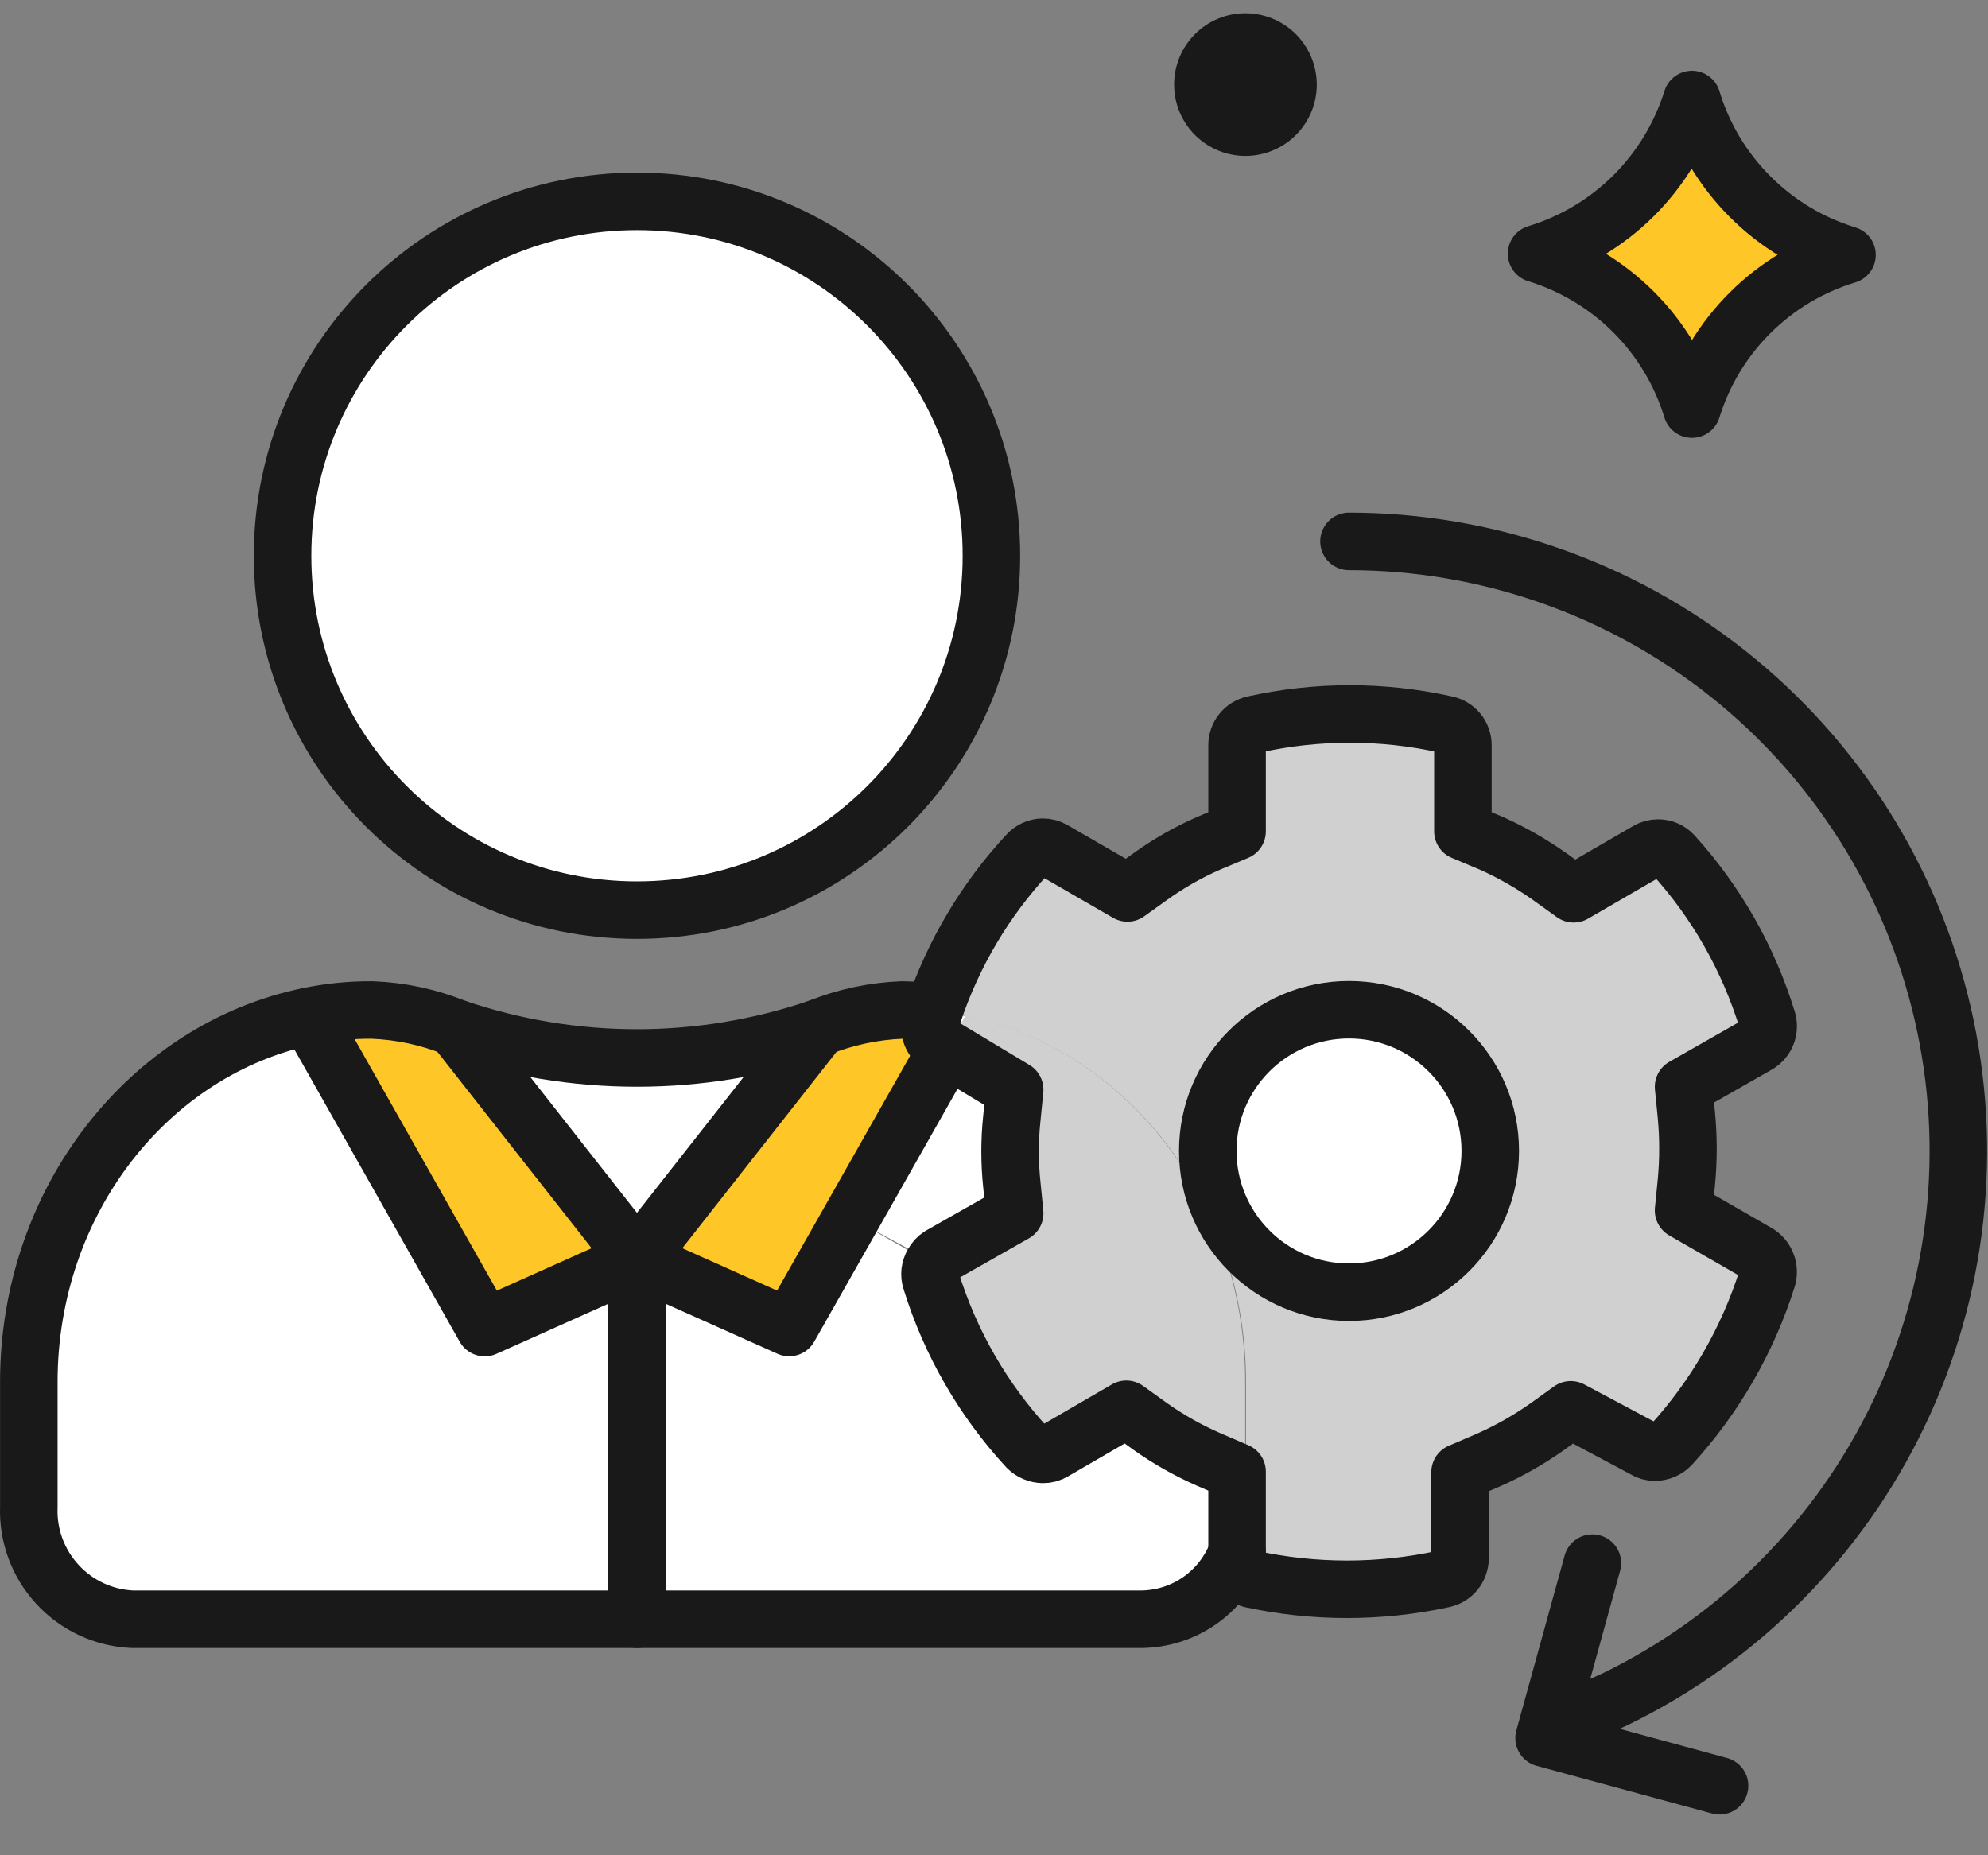 <svg width="30" height="28" viewBox="0 0 30 28" fill="none" xmlns="http://www.w3.org/2000/svg">
<rect x="0" y="0" width="30" height="28" fill="#808080" stroke="none"/>
<g id="person-gear">
<path id="Ellipse 12129" d="M9.612 13.736C12.566 13.736 14.961 11.342 14.961 8.388C14.961 5.434 12.566 3.039 9.612 3.039C6.658 3.039 4.264 5.434 4.264 8.388C4.264 11.342 6.658 13.736 9.612 13.736Z" fill="white"/>
<path id="Path 256432" d="M24.82 21.907L23.704 21.277L23.335 21.542C23.062 21.733 22.771 21.898 22.467 22.033L22.033 22.219V23.522C22.032 23.594 22.006 23.664 21.96 23.72C21.915 23.776 21.852 23.814 21.781 23.83C20.823 24.038 19.831 24.038 18.872 23.83C18.808 23.807 18.754 23.763 18.717 23.706C18.68 23.649 18.663 23.581 18.668 23.513V23.435C18.758 23.216 18.804 22.982 18.803 22.745V20.856C18.803 18.117 16.984 15.825 14.583 15.338C14.425 15.305 14.266 15.28 14.105 15.265C14.403 14.384 14.884 13.576 15.516 12.894C15.545 12.861 15.581 12.835 15.62 12.816C15.66 12.797 15.703 12.787 15.746 12.786C15.803 12.785 15.859 12.8 15.907 12.829L17.027 13.476L17.366 13.224C17.637 13.03 17.928 12.864 18.234 12.729L18.668 12.547V11.245C18.668 11.173 18.693 11.103 18.738 11.047C18.783 10.991 18.846 10.952 18.916 10.936C19.873 10.722 20.867 10.722 21.824 10.936C21.895 10.951 21.959 10.99 22.005 11.046C22.05 11.102 22.076 11.172 22.076 11.245V12.547L22.51 12.729C22.815 12.866 23.106 13.032 23.379 13.224L23.748 13.489L24.863 12.842C24.912 12.813 24.967 12.798 25.024 12.799C25.066 12.799 25.108 12.808 25.147 12.825C25.186 12.843 25.221 12.867 25.25 12.899C25.901 13.616 26.385 14.469 26.669 15.395C26.69 15.463 26.687 15.537 26.661 15.604C26.635 15.671 26.588 15.727 26.526 15.764L25.406 16.402L25.449 16.836C25.48 17.168 25.48 17.503 25.449 17.835L25.406 18.269L26.522 18.911C26.584 18.949 26.633 19.007 26.659 19.075C26.686 19.143 26.689 19.219 26.669 19.289C26.373 20.228 25.875 21.09 25.211 21.816C25.18 21.847 25.144 21.872 25.103 21.889C25.063 21.906 25.02 21.915 24.976 21.916C24.924 21.928 24.87 21.925 24.82 21.907ZM22.489 17.37C22.489 16.949 22.364 16.536 22.129 16.186C21.895 15.835 21.562 15.562 21.173 15.401C20.783 15.239 20.355 15.197 19.941 15.28C19.528 15.362 19.148 15.565 18.85 15.863C18.552 16.161 18.349 16.541 18.266 16.954C18.184 17.368 18.226 17.796 18.388 18.186C18.549 18.575 18.822 18.908 19.173 19.142C19.523 19.377 19.935 19.502 20.357 19.502C20.922 19.502 21.465 19.277 21.864 18.877C22.264 18.478 22.489 17.936 22.489 17.37Z" fill="#D0D0D0"/>
<path id="Path 256433" d="M14.045 15.395C14.024 15.464 14.028 15.538 14.053 15.605C14.079 15.673 14.127 15.73 14.188 15.768L14.288 15.82L12.847 18.364L11.909 20.018L9.612 18.989L12.356 15.516C12.756 15.356 13.18 15.265 13.611 15.247C13.772 15.243 13.933 15.251 14.093 15.269C14.075 15.312 14.058 15.364 14.045 15.395Z" fill="#FFC627"/>
<path id="Ellipse 12130" d="M20.357 19.502C21.534 19.502 22.489 18.547 22.489 17.37C22.489 16.193 21.534 15.239 20.357 15.239C19.18 15.239 18.226 16.193 18.226 17.37C18.226 18.547 19.18 19.502 20.357 19.502Z" fill="white"/>
<path id="Path 256434" d="M6.868 15.512C8.647 16.12 10.577 16.12 12.356 15.512L9.612 18.985L6.868 15.512Z" fill="white"/>
<path id="Path 256435" d="M17.366 21.542C17.638 21.734 17.929 21.899 18.234 22.033L18.668 22.219V23.435C18.557 23.725 18.362 23.976 18.107 24.154C17.853 24.333 17.551 24.432 17.24 24.438H9.612V19.007L11.909 20.036L12.847 18.382L14.079 19.081C14.057 19.119 14.042 19.161 14.037 19.205C14.031 19.25 14.036 19.294 14.049 19.337C14.339 20.277 14.836 21.14 15.504 21.863C15.566 21.925 15.65 21.961 15.738 21.963C15.794 21.964 15.85 21.949 15.899 21.92L17.014 21.277L17.366 21.542Z" fill="white"/>
<path id="Path 256436" d="M12.847 18.382L14.288 15.829L15.313 16.424L15.269 16.858C15.234 17.19 15.234 17.524 15.269 17.856L15.313 18.29L14.188 18.929C14.142 18.957 14.105 18.998 14.08 19.046L12.847 18.382Z" fill="white"/>
<path id="Path 256437" d="M25.532 6.174C25.363 5.621 25.061 5.118 24.652 4.709C24.243 4.3 23.74 3.998 23.188 3.829C23.738 3.662 24.24 3.363 24.649 2.957C25.057 2.551 25.36 2.052 25.532 1.502C25.699 2.055 26 2.558 26.409 2.967C26.817 3.376 27.319 3.678 27.872 3.847C27.321 4.014 26.82 4.313 26.412 4.719C26.004 5.124 25.702 5.624 25.532 6.174Z" fill="#FFC627"/>
<path id="Path 256438" d="M18.79 0.2C19.003 0.199 19.212 0.262 19.39 0.38C19.568 0.498 19.706 0.666 19.788 0.863C19.87 1.06 19.892 1.276 19.851 1.486C19.809 1.695 19.707 1.887 19.556 2.038C19.405 2.189 19.213 2.291 19.003 2.333C18.794 2.374 18.577 2.353 18.38 2.27C18.183 2.188 18.015 2.05 17.897 1.872C17.779 1.694 17.717 1.486 17.718 1.272C17.719 0.988 17.832 0.716 18.033 0.515C18.234 0.314 18.506 0.201 18.79 0.2Z" fill="#191919"/>
<path id="Path 256439" d="M7.315 20.036L4.658 15.338C4.972 15.273 5.292 15.241 5.613 15.243C6.044 15.259 6.468 15.35 6.868 15.512L9.612 18.985L7.315 20.036Z" fill="#FFC627"/>
<path id="Path 256440" d="M14.188 15.785C14.126 15.747 14.079 15.69 14.053 15.623C14.027 15.555 14.024 15.481 14.044 15.412C14.053 15.361 14.069 15.311 14.092 15.264C14.253 15.28 14.412 15.305 14.57 15.338L14.288 15.829L14.188 15.785Z" fill="white"/>
<path id="Path 256441" d="M4.659 15.338L7.316 20.036L9.612 19.007V24.438H1.998C1.566 24.419 1.16 24.23 0.868 23.913C0.575 23.596 0.419 23.176 0.435 22.745V20.856C0.435 18.117 2.258 15.829 4.659 15.338Z" fill="white"/>
<path id="Path 256442" d="M17.366 21.542L16.997 21.277L15.898 21.907C15.85 21.936 15.794 21.951 15.738 21.95C15.65 21.948 15.566 21.912 15.503 21.85C14.836 21.127 14.339 20.264 14.049 19.324C14.035 19.281 14.031 19.236 14.036 19.192C14.042 19.148 14.056 19.106 14.079 19.067C14.104 19.02 14.142 18.979 14.188 18.95L15.312 18.312L15.269 17.878C15.234 17.546 15.234 17.211 15.269 16.879L15.312 16.445L14.288 15.829L14.57 15.33C16.971 15.816 18.79 18.108 18.79 20.847V22.736C18.796 22.975 18.755 23.212 18.668 23.435V22.219L18.234 22.033C17.929 21.898 17.638 21.734 17.366 21.542Z" fill="#D0D0D0"/>
<path id="Ellipse 12131" d="M9.612 13.736C12.566 13.736 14.961 11.342 14.961 8.388C14.961 5.434 12.566 3.039 9.612 3.039C6.658 3.039 4.264 5.434 4.264 8.388C4.264 11.342 6.658 13.736 9.612 13.736Z" stroke="#191919" stroke-width="0.868" stroke-linecap="round" stroke-linejoin="round"/>
<path id="Path 256443" d="M14.092 15.264C13.936 15.264 13.771 15.243 13.611 15.243C13.18 15.26 12.756 15.351 12.356 15.512C10.577 16.119 8.647 16.119 6.869 15.512C6.469 15.35 6.045 15.259 5.614 15.243C5.293 15.241 4.973 15.273 4.659 15.338C2.258 15.829 0.435 18.117 0.435 20.856V22.745C0.419 23.176 0.575 23.596 0.868 23.913C1.16 24.23 1.566 24.419 1.998 24.438H17.227C17.54 24.434 17.845 24.337 18.102 24.158C18.359 23.979 18.556 23.727 18.668 23.435" stroke="#191919" stroke-width="0.868" stroke-linecap="round" stroke-linejoin="round"/>
<path id="Path 256444" d="M12.356 15.512L9.612 19.007L6.868 15.512" stroke="#191919" stroke-width="0.868" stroke-linecap="round" stroke-linejoin="round"/>
<path id="Path 256445" d="M9.612 19.007L7.315 20.036L4.658 15.338" stroke="#191919" stroke-width="0.868" stroke-linecap="round" stroke-linejoin="round"/>
<path id="Path 256446" d="M14.288 15.837L12.847 18.381L11.909 20.035L9.612 19.007V24.438" stroke="#191919" stroke-width="0.868" stroke-linecap="round" stroke-linejoin="round"/>
<path id="Path 256447" d="M14.092 15.265C14.39 14.384 14.871 13.576 15.503 12.894C15.532 12.861 15.568 12.835 15.607 12.816C15.647 12.797 15.69 12.787 15.733 12.786C15.79 12.785 15.846 12.8 15.894 12.829L17.014 13.476L17.366 13.224C17.637 13.03 17.928 12.864 18.234 12.729L18.668 12.547V11.245C18.668 11.173 18.693 11.103 18.738 11.047C18.783 10.991 18.845 10.952 18.916 10.936C19.873 10.722 20.866 10.722 21.824 10.936C21.895 10.951 21.959 10.99 22.005 11.046C22.05 11.102 22.076 11.172 22.076 11.245V12.547L22.51 12.729C22.815 12.866 23.105 13.032 23.378 13.224L23.747 13.489L24.863 12.842C24.912 12.813 24.967 12.798 25.024 12.799C25.066 12.799 25.108 12.808 25.147 12.825C25.186 12.843 25.221 12.867 25.25 12.899C25.901 13.616 26.385 14.469 26.669 15.395C26.69 15.463 26.687 15.537 26.661 15.604C26.635 15.671 26.587 15.727 26.526 15.764L25.406 16.402L25.449 16.836C25.48 17.168 25.48 17.503 25.449 17.835L25.406 18.269L26.522 18.911C26.584 18.949 26.633 19.007 26.659 19.075C26.686 19.143 26.689 19.219 26.669 19.289C26.373 20.228 25.875 21.09 25.21 21.816C25.18 21.847 25.143 21.872 25.103 21.889C25.063 21.906 25.02 21.915 24.976 21.916C24.921 21.917 24.866 21.902 24.82 21.872L23.704 21.277L23.335 21.542C23.062 21.733 22.771 21.898 22.467 22.033L22.033 22.219V23.522C22.031 23.594 22.006 23.664 21.96 23.72C21.915 23.776 21.851 23.814 21.781 23.83C20.822 24.038 19.831 24.038 18.872 23.83C18.808 23.807 18.754 23.763 18.717 23.706C18.68 23.649 18.663 23.581 18.668 23.513V22.211L18.234 22.024C17.929 21.89 17.638 21.726 17.366 21.534L16.997 21.269L15.898 21.907C15.85 21.936 15.794 21.951 15.738 21.95C15.65 21.948 15.566 21.912 15.503 21.85C14.836 21.127 14.339 20.264 14.049 19.324C14.035 19.281 14.031 19.237 14.036 19.192C14.042 19.148 14.056 19.106 14.079 19.068C14.104 19.02 14.142 18.979 14.188 18.95L15.312 18.312L15.269 17.878C15.234 17.546 15.234 17.212 15.269 16.88L15.312 16.445L14.288 15.829L14.188 15.777C14.126 15.739 14.079 15.682 14.053 15.614C14.027 15.547 14.024 15.473 14.044 15.403C14.057 15.364 14.075 15.312 14.092 15.265Z" stroke="#191919" stroke-width="0.868" stroke-linecap="round" stroke-linejoin="round"/>
<path id="Ellipse 12132" d="M20.357 19.502C21.534 19.502 22.489 18.547 22.489 17.37C22.489 16.193 21.534 15.239 20.357 15.239C19.18 15.239 18.226 16.193 18.226 17.37C18.226 18.547 19.18 19.502 20.357 19.502Z" stroke="#191919" stroke-width="0.868" stroke-linecap="round" stroke-linejoin="round"/>
<path id="Path 256448" d="M20.357 8.171C22.438 8.172 24.458 8.878 26.085 10.175C27.713 11.471 28.853 13.281 29.319 15.309C29.785 17.338 29.55 19.464 28.651 21.341C27.753 23.218 26.245 24.735 24.373 25.645C24.121 25.762 23.87 25.87 23.609 25.966" stroke="#191919" stroke-width="0.868" stroke-linecap="round" stroke-linejoin="round"/>
<path id="Path 256449" d="M25.949 26.951L23.301 26.231L24.03 23.591" stroke="#191919" stroke-width="0.868" stroke-linecap="round" stroke-linejoin="round"/>
<path id="Path 256450" d="M25.532 6.174C25.363 5.621 25.061 5.118 24.652 4.709C24.243 4.3 23.74 3.998 23.188 3.829C23.738 3.662 24.24 3.363 24.649 2.957C25.057 2.551 25.36 2.052 25.532 1.502C25.699 2.055 26 2.558 26.409 2.967C26.817 3.376 27.319 3.678 27.872 3.847C27.321 4.014 26.82 4.313 26.412 4.719C26.004 5.124 25.702 5.624 25.532 6.174Z" stroke="#191919" stroke-width="0.868" stroke-linecap="round" stroke-linejoin="round"/>
</g>
</svg>
